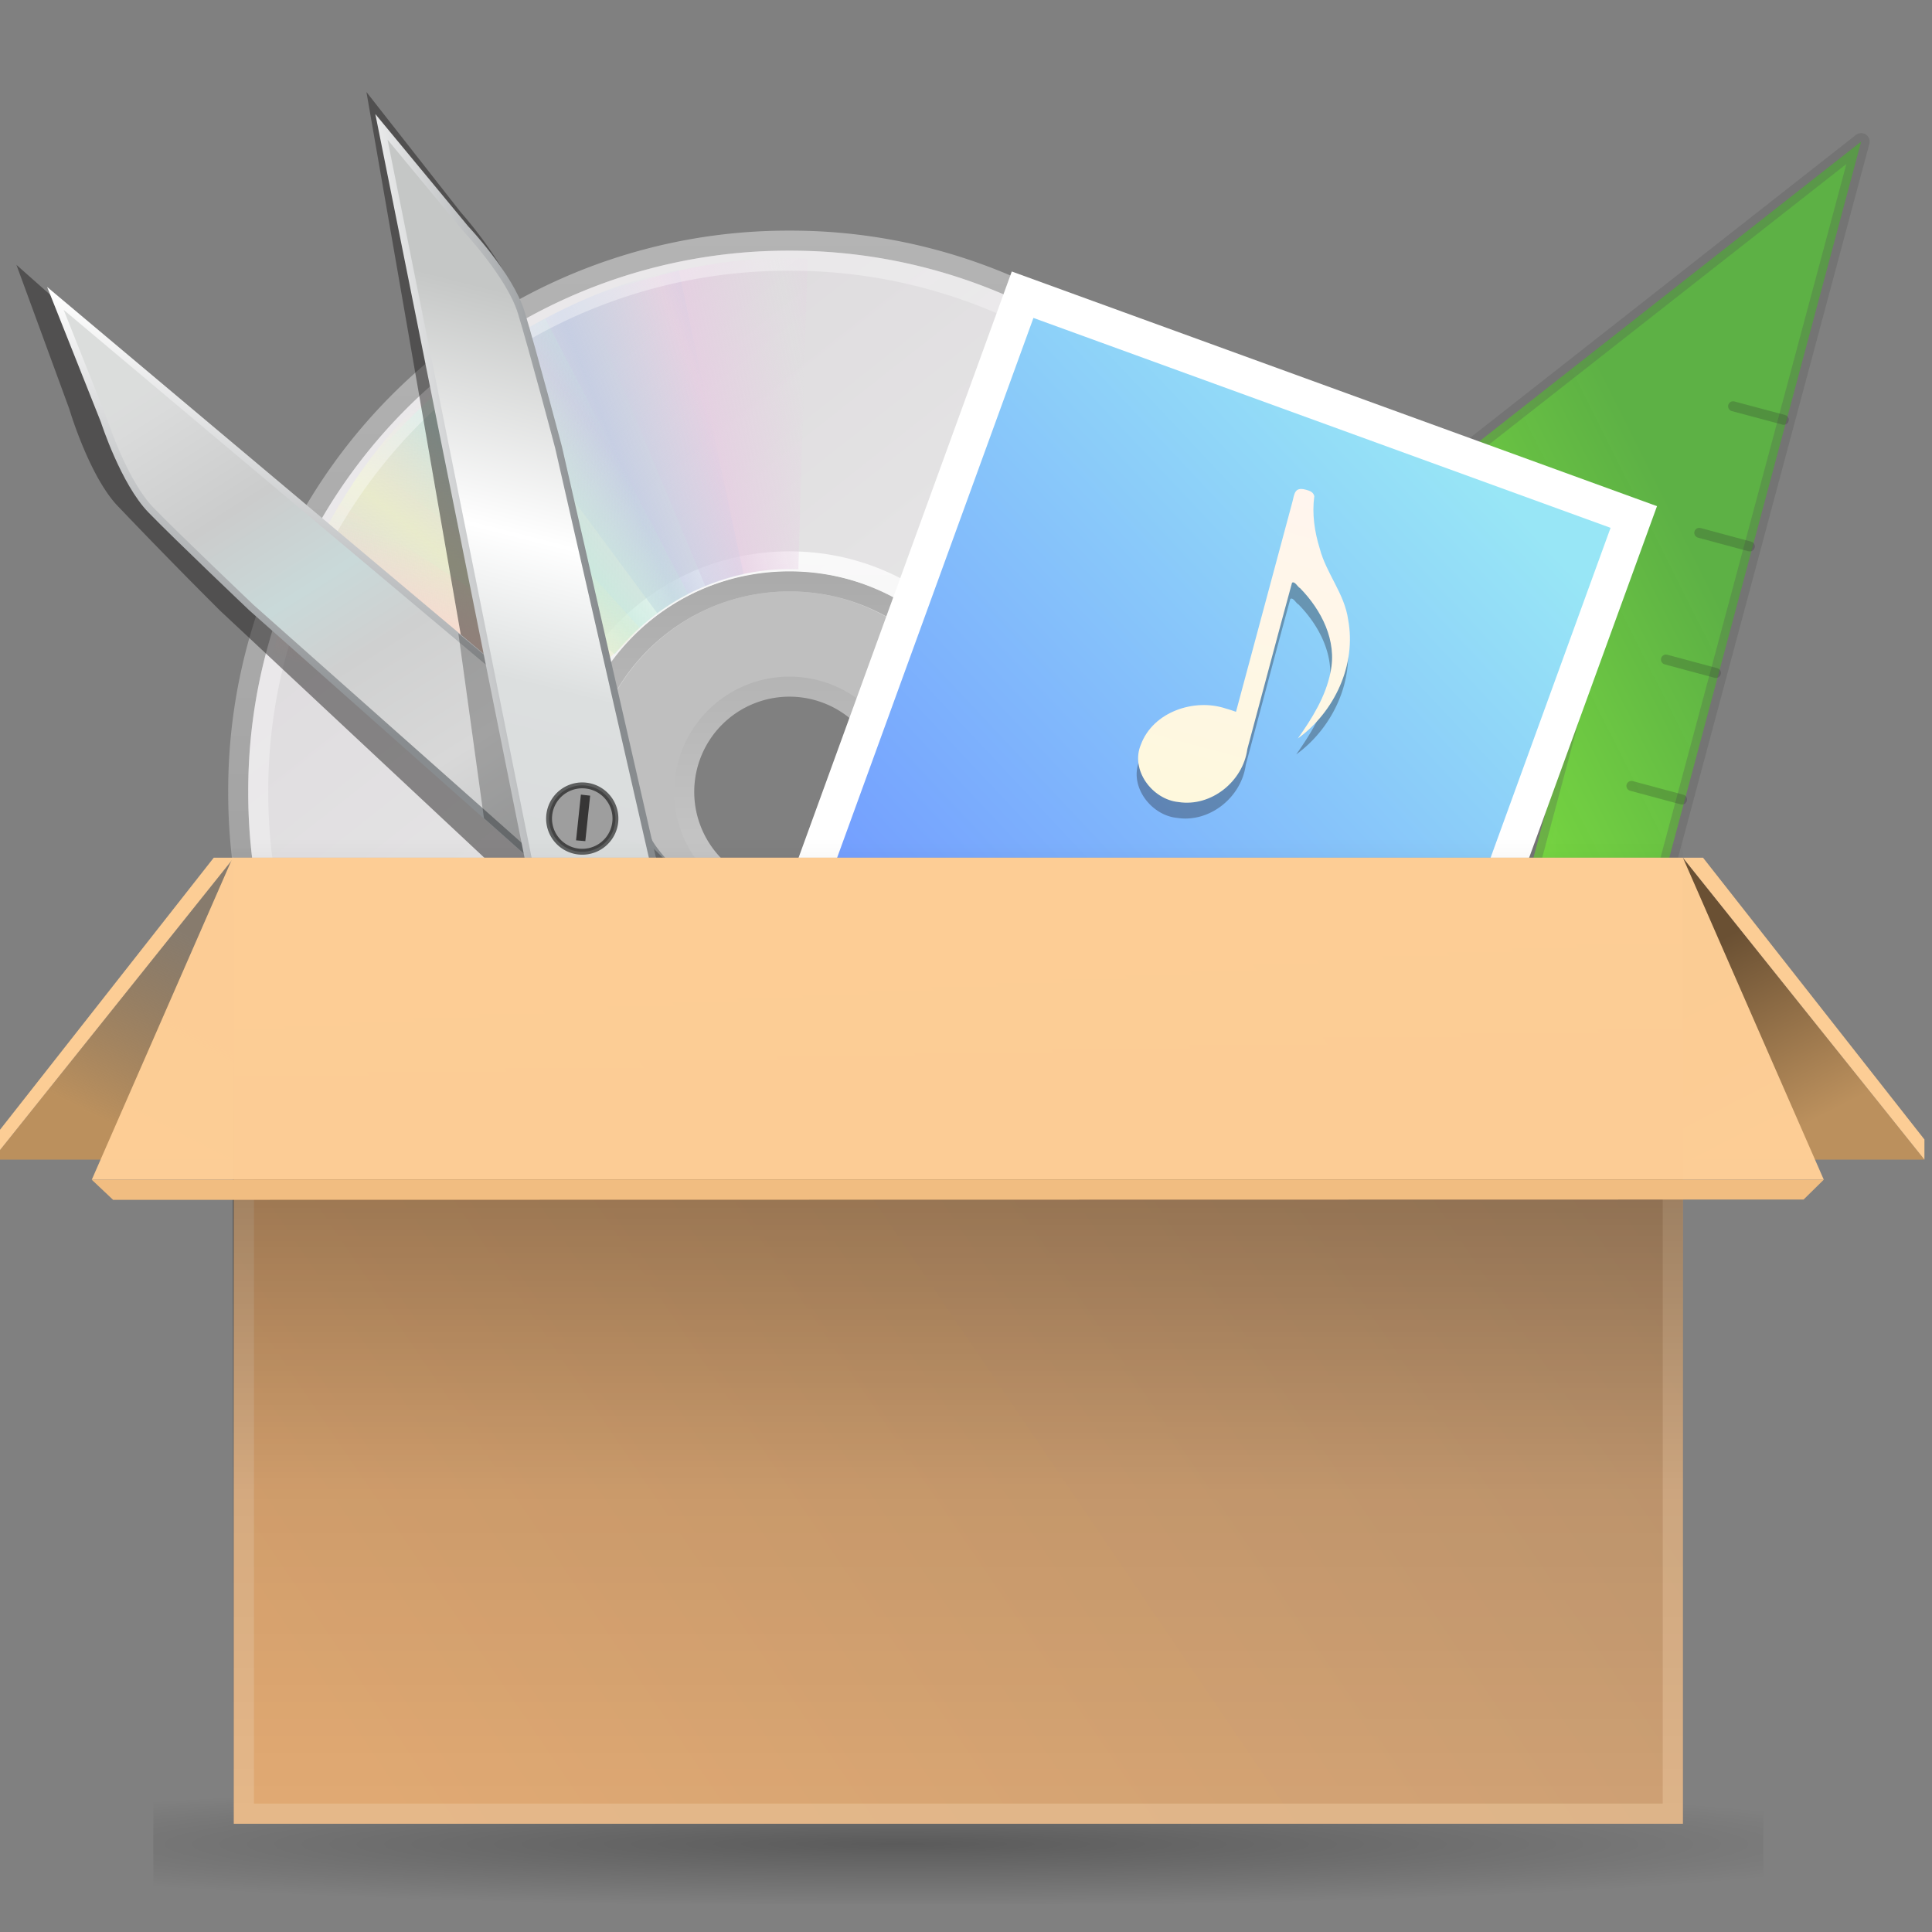 <svg xmlns="http://www.w3.org/2000/svg" xmlns:xlink="http://www.w3.org/1999/xlink" height="24" viewBox="0 0 24 24" width="24"><rect x="0" y="0" width="24" height="24" fill="#808080" stroke="none"/><title>Template icons dark</title><defs><linearGradient id="A"><stop offset="0" stop-color="#e3ab74"/><stop offset="1" stop-color="#c89e75"/></linearGradient><linearGradient id="N"><stop offset="0" stop-opacity=".291"/><stop offset="1" stop-opacity="0"/></linearGradient><linearGradient id="q"><stop offset="0" stop-color="#6a5033"/><stop offset="1" stop-color="#bb905d"/></linearGradient><linearGradient id="x"><stop offset="0" stop-color="#739eff"/><stop offset="1" stop-color="#98e6f6"/></linearGradient><linearGradient id="r"><stop offset="0" stop-color="#967248" stop-opacity=".325"/><stop offset="1" stop-color="#bb905d"/></linearGradient><linearGradient id="p"><stop offset="0" stop-opacity="0"/><stop offset=".151" stop-opacity="0"/><stop offset=".416" stop-opacity=".319"/><stop offset=".703" stop-opacity=".082"/><stop offset="1" stop-opacity="0"/></linearGradient><linearGradient id="a"><stop offset="0"/><stop offset="1" stop-opacity="0"/></linearGradient><linearGradient id="b"><stop offset="0" stop-color="#fff" stop-opacity="0"/><stop offset=".245" stop-color="#fff"/><stop offset=".774" stop-color="#fff"/><stop offset="1" stop-color="#fff" stop-opacity="0"/></linearGradient><linearGradient id="c"><stop offset="0" stop-color="#fff"/><stop offset="1" stop-color="#fff" stop-opacity="0"/></linearGradient><linearGradient id="d"><stop offset="0" stop-color="#dac197"/><stop offset=".239" stop-color="#c1a581"/><stop offset=".276" stop-color="#dbc298"/><stop offset="1" stop-color="#a68b60"/></linearGradient><linearGradient x1="63.999" y1="3.1" x2="63.999" y2="122.899" id="e" gradientUnits="userSpaceOnUse"><stop offset="0" stop-color="#f6f6f6"/><stop offset="1" stop-color="#d2d2d2"/></linearGradient><linearGradient id="f"><stop offset="0" stop-color="#969696"/><stop offset="1" stop-color="#787878"/></linearGradient><linearGradient id="g"><stop offset="0" stop-color="#fff"/><stop offset="1" stop-color="#959595"/></linearGradient><linearGradient id="h"><stop offset="0" stop-color="#d3d7cf"/><stop offset=".183" stop-color="#babdb6"/><stop offset=".319" stop-color="#fff"/><stop offset=".876" stop-color="#babdb6"/><stop offset="1" stop-color="#eeeeec"/></linearGradient><linearGradient id="i"><stop offset="0" stop-color="#888a85"/><stop offset="1" stop-color="#555753"/></linearGradient><linearGradient id="j"><stop offset="0" stop-color="#babdb6"/><stop offset="1" stop-color="#fff"/></linearGradient><linearGradient id="k"><stop offset="0" stop-color="#edd563"/><stop offset="1" stop-color="#e08223"/></linearGradient><linearGradient id="l"><stop offset="0" stop-color="#bb5e12"/><stop offset="1" stop-color="#cd8033"/></linearGradient><linearGradient id="m"><stop offset="0" stop-color="#695337"/><stop offset="1" stop-color="#695337" stop-opacity="0"/></linearGradient><linearGradient id="n"><stop offset="0" stop-color="#c3a67d"/><stop offset=".239" stop-color="#a17d4f"/><stop offset=".276" stop-color="#bb9b71"/><stop offset="1" stop-color="#836945"/></linearGradient><linearGradient id="o"><stop offset="0" stop-opacity="0"/><stop offset=".5"/><stop offset="1" stop-opacity="0"/></linearGradient><linearGradient id="s"><stop offset="0" stop-color="#fcd9cd"/><stop offset="1" stop-color="#fcd9cd" stop-opacity="0"/></linearGradient><linearGradient id="t"><stop offset="0" stop-color="#ebeec7"/><stop offset="1" stop-color="#ebeec7" stop-opacity="0"/></linearGradient><linearGradient id="u"><stop offset="0" stop-color="#c4ebdd"/><stop offset="1" stop-color="#c4ebdd" stop-opacity="0"/></linearGradient><linearGradient id="v"><stop offset="0" stop-color="#c1cbe4"/><stop offset="1" stop-color="#c1cbe4" stop-opacity="0"/></linearGradient><linearGradient id="w"><stop offset="0" stop-color="#e6cde2"/><stop offset="1" stop-color="#e6cde2" stop-opacity="0"/></linearGradient><linearGradient id="E" y2="32.509" gradientUnits="userSpaceOnUse" x2="21.448" gradientTransform="translate(115.776 107.335) scale(1.312)" y1="15.5" x1="21.448"><stop offset="0" stop-color="#aaa"/><stop offset="1" stop-color="#d4d4d4"/></linearGradient><linearGradient id="C" y2="14.203" gradientUnits="userSpaceOnUse" x2="35.391" gradientTransform="rotate(90 41.228 142.348) scale(1.571)" y1="32.416" x1="12.274"><stop offset="0" stop-color="#dedbde"/><stop offset=".5" stop-color="#e6e6e6"/><stop offset="1" stop-color="#d2d2d2"/></linearGradient><linearGradient id="D" y2="45.033" gradientUnits="userSpaceOnUse" x2="-21.916" gradientTransform="translate(182.51 106.64) scale(1.341)" y1="3" x1="-21.916"><stop offset="0" stop-color="#b4b4b4"/><stop offset="1" stop-color="#969696"/></linearGradient><linearGradient id="y"><stop offset="0" stop-color="#fff5ef"/><stop offset="1" stop-color="#fef8dd"/></linearGradient><linearGradient id="z"><stop offset="0" stop-color="#fff"/><stop offset=".063" stop-color="#fff" stop-opacity=".235"/><stop offset=".951" stop-color="#fff" stop-opacity=".157"/><stop offset="1" stop-color="#fff" stop-opacity=".392"/></linearGradient><linearGradient id="M"><stop offset="0" stop-color="#ff7d7d"/><stop offset=".262" stop-color="#fc6136"/><stop offset=".705" stop-color="#e21d0e"/><stop offset="1" stop-color="#ac1f1f"/></linearGradient><linearGradient id="B"><stop offset="0" stop-color="#ca81c4"/><stop offset="1" stop-color="#ce1748"/></linearGradient><linearGradient id="F" y2="41.181" gradientUnits="userSpaceOnUse" x2="25.208" gradientTransform="matrix(.923 0 0 .9 134.545 121.35)" y1="28.5" x1="13.63"><stop offset="0" stop-color="#82fa32" stop-opacity=".841"/><stop offset="1" stop-color="#54be35" stop-opacity=".791"/></linearGradient><linearGradient x2="1" gradientUnits="userSpaceOnUse" gradientTransform="scale(37.659) rotate(-88.059 4.182 .033)" id="G"><stop offset="0" stop-color="#888c8f"/><stop offset=".062" stop-color="#888c8f"/><stop offset=".677" stop-color="#fff"/><stop offset=".971" stop-color="#c5c7c6"/><stop offset="1" stop-color="#c5c7c6"/></linearGradient><linearGradient x1="-.006" y1=".936" x2="1.249" y2="-.572" gradientUnits="userSpaceOnUse" gradientTransform="rotate(-88.059 163.826 7.503) scale(35.646)" id="H"><stop offset="0" stop-color="#636869"/><stop offset=".119" stop-color="#a4a8aa"/><stop offset=".177" stop-color="#c6c9ca"/><stop offset=".265" stop-color="#b7babb"/><stop offset=".501" stop-color="#d8d8d8"/><stop offset=".642" stop-color="#cfd0d0"/><stop offset=".73" stop-color="#c9d9d9"/><stop offset=".84" stop-color="#cbcccc"/><stop offset=".971" stop-color="#dadbdb"/><stop offset="1" stop-color="#dbdddc"/></linearGradient><linearGradient x1=".297" y1="-.219" x2=".827" y2=".252" gradientUnits="userSpaceOnUse" gradientTransform="scale(36.368) rotate(18.09 -11.34 17.011)" id="I"><stop offset="0" stop-color="#cdc9c1"/><stop offset=".181" stop-color="#f4f3f1"/><stop offset=".492" stop-color="#b8b8b8"/><stop offset=".931" stop-color="#efeeeb"/><stop offset="1" stop-color="#fff"/></linearGradient><linearGradient x2="1" gradientUnits="userSpaceOnUse" gradientTransform="scale(-25.525 25.525) rotate(21.485 -18.377 -13.86)" id="J"><stop offset="0" stop-color="#888c8f"/><stop offset=".062" stop-color="#888c8f"/><stop offset=".677" stop-color="#fff"/><stop offset=".971" stop-color="#c5c7c6"/><stop offset="1" stop-color="#c5c7c6"/></linearGradient><linearGradient x1=".204" y1=".178" x2=".988" y2="-.108" gradientUnits="userSpaceOnUse" gradientTransform="scale(69.406) rotate(-71.943 2.912 -.084)" id="K"><stop offset="0" stop-color="#a1a5a7"/><stop offset=".052" stop-color="#aeb1b3"/><stop offset=".178" stop-color="#d9dbdc"/><stop offset=".499" stop-color="#dcdfdf"/><stop offset=".677" stop-color="#fff"/><stop offset=".971" stop-color="#c5c7c6"/><stop offset="1" stop-color="#c5c7c6"/></linearGradient><linearGradient x1=".292" y1="-.05" x2=".949" y2="-.086" gradientUnits="userSpaceOnUse" gradientTransform="scale(36.368 -36.368) rotate(-68.481 -1.174 -5.63)" id="L"><stop offset="0" stop-color="#dcd9d4"/><stop offset=".019" stop-color="#dedcd7"/><stop offset=".402" stop-color="#c7d2d5"/><stop offset=".882" stop-color="#fbfbfa"/><stop offset="1" stop-color="#a7a093"/></linearGradient><linearGradient x1="167.983" y1="8.508" x2="167.983" y2="54.78" id="ag" xlink:href="#y" gradientUnits="userSpaceOnUse" gradientTransform="scale(.411) rotate(15 -882.675 1232.942)"/><linearGradient gradientTransform="matrix(.25 0 0 .25 -84.095 -83.095)" xlink:href="#A" id="ao" x1="128.906" y1="195" x2="190.795" y2="153" gradientUnits="userSpaceOnUse"/><linearGradient xlink:href="#q" id="ap" x1="194.079" y1="154" x2="198.701" y2="163" gradientUnits="userSpaceOnUse" gradientTransform="matrix(.25 0 0 .25 -84.095 -82.345)"/><linearGradient xlink:href="#r" id="aq" gradientUnits="userSpaceOnUse" x1="194.079" y1="154" x2="198.701" y2="163" gradientTransform="matrix(-.25 0 0 .25 -4.094 -82.345)"/><linearGradient xlink:href="#p" id="ar" x1="160" y1="166.656" x2="160" y2="196.616" gradientUnits="userSpaceOnUse" gradientTransform="matrix(.25 0 0 .492 -84.095 -129.814)"/><linearGradient xlink:href="#F" id="O" gradientUnits="userSpaceOnUse" gradientTransform="matrix(.923 0 0 .9 134.545 121.35)" x1="13.63" y1="28.5" x2="25.208" y2="41.181"/><linearGradient xlink:href="#C" id="Q" gradientUnits="userSpaceOnUse" gradientTransform="rotate(90 41.228 142.348) scale(1.571)" x1="12.274" y1="32.416" x2="35.391" y2="14.203"/><linearGradient xlink:href="#D" id="R" gradientUnits="userSpaceOnUse" gradientTransform="translate(182.51 106.64) scale(1.341)" x1="-21.916" y1="3" x2="-21.916" y2="45.033"/><linearGradient xlink:href="#E" id="S" gradientUnits="userSpaceOnUse" gradientTransform="translate(115.776 107.335) scale(1.312)" x1="21.448" y1="15.5" x2="21.448" y2="32.509"/><linearGradient xlink:href="#c" id="T" gradientUnits="userSpaceOnUse" gradientTransform="translate(133.133 124.313) scale(.581)" x1="18.776" y1="4.038" x2="18.203" y2="45.962"/><linearGradient xlink:href="#w" id="U" gradientUnits="userSpaceOnUse" gradientTransform="rotate(1.621 -3694.103 4166.568) scale(1.333)" x1="20.58" y1="10.775" x2="24.274" y2="9.862" spreadMethod="reflect"/><linearGradient xlink:href="#v" id="V" gradientUnits="userSpaceOnUse" gradientTransform="translate(115.276 106.894) scale(1.333)" x1="17.495" y1="11.2" x2="21.047" y2="9.796" spreadMethod="reflect"/><linearGradient xlink:href="#u" id="W" gradientUnits="userSpaceOnUse" gradientTransform="translate(115.276 106.894) scale(1.333)" x1="14.085" y1="13.046" x2="16.994" y2="10.732" spreadMethod="reflect"/><linearGradient xlink:href="#t" id="X" gradientUnits="userSpaceOnUse" gradientTransform="translate(115.276 106.894) scale(1.333)" x1="12.372" y1="16.188" x2="14.609" y2="13.462" spreadMethod="reflect"/><linearGradient xlink:href="#s" id="Y" gradientUnits="userSpaceOnUse" gradientTransform="translate(115.276 106.894) scale(1.333)" x1="10.609" y1="17.886" x2="9.73" y2="20.613" spreadMethod="reflect"/><linearGradient xlink:href="#c" id="Z" gradientUnits="userSpaceOnUse" gradientTransform="translate(114.686 105.371) scale(1.339)" x1="10.502" y1="3.61" x2="48.799" y2="54.698"/><linearGradient xlink:href="#w" id="aa" gradientUnits="userSpaceOnUse" gradientTransform="rotate(-178.379 90.39 84.629) scale(1.333)" x1="20.58" y1="10.775" x2="24.274" y2="9.862" spreadMethod="reflect"/><linearGradient xlink:href="#v" id="ab" gradientUnits="userSpaceOnUse" gradientTransform="rotate(180 89.638 85.44) scale(1.333)" x1="17.495" y1="11.2" x2="21.047" y2="9.796" spreadMethod="reflect"/><linearGradient xlink:href="#u" id="ac" gradientUnits="userSpaceOnUse" gradientTransform="rotate(180 89.638 85.44) scale(1.333)" x1="14.085" y1="13.046" x2="16.994" y2="10.732" spreadMethod="reflect"/><linearGradient xlink:href="#t" id="ad" gradientUnits="userSpaceOnUse" gradientTransform="rotate(180 89.638 85.44) scale(1.333)" x1="12.372" y1="16.188" x2="14.609" y2="13.462" spreadMethod="reflect"/><linearGradient xlink:href="#s" id="ae" gradientUnits="userSpaceOnUse" gradientTransform="rotate(180 89.638 85.44) scale(1.333)" x1="10.609" y1="17.886" x2="9.73" y2="20.613" spreadMethod="reflect"/><linearGradient xlink:href="#x" id="af" gradientUnits="userSpaceOnUse" gradientTransform="translate(3.579 -15.939)" x1="211.886" y1="114.474" x2="230.317" y2="77.976"/><linearGradient xlink:href="#G" id="ah" gradientUnits="userSpaceOnUse" gradientTransform="scale(37.659) rotate(-88.059 4.182 .033)" x2="1"/><linearGradient xlink:href="#H" id="ai" gradientUnits="userSpaceOnUse" gradientTransform="rotate(-88.059 163.826 7.503) scale(35.646)" x1="-.006" y1=".936" x2="1.249" y2="-.572"/><linearGradient xlink:href="#I" id="aj" gradientUnits="userSpaceOnUse" gradientTransform="scale(36.368) rotate(18.09 -11.34 17.011)" x1=".297" y1="-.219" x2=".827" y2=".252"/><linearGradient xlink:href="#J" id="ak" gradientUnits="userSpaceOnUse" gradientTransform="scale(-25.525 25.525) rotate(21.485 -18.377 -13.86)" x2="1"/><linearGradient xlink:href="#K" id="al" gradientUnits="userSpaceOnUse" gradientTransform="scale(69.406) rotate(-71.943 2.912 -.084)" x1=".204" y1=".178" x2=".988" y2="-.108"/><linearGradient xlink:href="#L" id="am" gradientUnits="userSpaceOnUse" gradientTransform="scale(36.368 -36.368) rotate(-68.481 -1.174 -5.63)" x1=".292" y1="-.05" x2=".949" y2="-.086"/><radialGradient id="P" gradientUnits="userSpaceOnUse" cy="15.064" cx="9.026" gradientTransform="matrix(1.285 0 0 .956 128.632 124.918)" r="18.259"><stop offset="0" stop-color="#fff"/><stop offset="1" stop-color="#fff" stop-opacity="0"/></radialGradient><radialGradient xlink:href="#N" id="an" cx="157.114" cy="228.185" fx="157.114" fy="228.185" r="37" gradientTransform="matrix(.342 0 0 .021 -98.534 -37.883)" gradientUnits="userSpaceOnUse"/></defs><g stroke-linejoin="round"><path d="M138.699 133.5v27h36zm5 11l15 11h-15z" fill="url(#O)" fill-rule="evenodd" stroke="#535353" stroke-width=".646" stroke-opacity=".269" transform="scale(.326) rotate(-75 21.742 150.572)"/><path d="M19.845 11.335l.629.169zm.421-1.572l.629.169zm.843-3.144l.628.169zm.42-1.572l.63.168zm-.834 3.146l.621.167z" fill="none" stroke="#2e2e2e" stroke-width=".124" stroke-linecap="round" stroke-opacity=".236"/><path d="M139.7 135.5v24h32zm4.999 8.5l14.5 10.5c.546.395.374 2-.3 2h-14.612c-.723 0-1.588-.752-1.588-1.474v-9.707c0-.671 1.456-1.712 2-1.318z" opacity=".5" fill="none" stroke="url(#P)" transform="scale(.326) rotate(-75 21.742 150.572)"/></g><path d="M174.776 138.835a27.43 27.43 0 0 0-27.5-27.5 27.43 27.43 0 0 0-27.5 27.5 27.43 27.43 0 0 0 27.5 27.5 27.43 27.43 0 0 0 27.5-27.5zm-17 0c0 5.538-4.851 10.5-10.5 10.5-5.76 0-10.5-5.074-10.5-10.5 0-5.537 4.519-10.5 10.5-10.5 5.98 0 10.5 5.073 10.5 10.5z" fill="url(#Q)" stroke="url(#R)" transform="matrix(.249 0 0 .249 -26.865 -24.733)"/><path d="M147.276 128.335c-5.796 0-10.5 4.704-10.5 10.5s4.704 10.5 10.5 10.5 10.5-4.704 10.5-10.5-4.704-10.5-10.5-10.5zm0 5.25a5.252 5.252 0 0 1 5.25 5.25 5.252 5.252 0 0 1-5.25 5.25 5.252 5.252 0 0 1-5.25-5.25 5.252 5.252 0 0 1 5.25-5.25z" fill="#fff" fill-opacity=".498" stroke="url(#S)" stroke-linejoin="round" transform="matrix(.249 0 0 .249 -26.865 -24.733)"/><path d="M147.276 127.335c-6.374 0-11.5 5.126-11.5 11.5s5.126 11.5 11.5 11.5 11.5-5.126 11.5-11.5-5.126-11.5-11.5-11.5z" opacity=".8" fill="none" stroke="url(#T)" transform="matrix(.249 0 0 .249 -26.865 -24.733)"/><path d="M137.117 114.234l5.955 14.324a11.045 11.045 0 0 1 4.525-.83l.125.003.456-15.486c-3.918-.205-7.412.667-11.061 1.99z" opacity=".8" fill="url(#U)" transform="matrix(.249 0 0 .249 -26.865 -24.733)"/><path d="M131.437 117.435l9.24 12.48a11.058 11.058 0 0 1 4.191-1.9c.041-.01.08-.02.123-.027l-3.24-15.193c-3.852.748-7.092 2.474-10.314 4.64z" opacity=".8" fill="url(#V)" transform="matrix(.249 0 0 .249 -26.865 -24.733)"/><path d="M126.279 122.422l12.284 9.54a11.068 11.068 0 0 1 3.556-2.92c.037-.018.072-.037.11-.057l-7.133-13.757c-3.526 1.72-6.266 4.268-8.817 7.194z" opacity=".8" fill="url(#W)" transform="matrix(.249 0 0 .249 -26.865 -24.733)"/><path d="M122.786 128.325c9.566 2.99 10.466 9.374 17.036 2.339l-10.547-11.595c-2.962 2.575-4.782 5.77-6.49 9.256z" opacity=".8" fill="url(#X)" transform="matrix(.249 0 0 .249 -26.865 -24.733)"/><path d="M124.816 124.484c-1.578 2.336-2.544 4.849-3.367 7.525l15.118 3.966c.287-1.017.691-2.018 1.292-2.957l.083-.125-13.126-8.41z" opacity=".8" fill="url(#Y)" transform="matrix(.249 0 0 .249 -26.865 -24.733)"/><path d="M147.276 112.335a26.432 26.432 0 0 0-26.5 26.5 26.432 26.432 0 0 0 26.5 26.5 26.432 26.432 0 0 0 26.5-26.5 26.432 26.432 0 0 0-26.5-26.5z" opacity=".4" fill="none" stroke="url(#Z)" transform="matrix(.249 0 0 .249 -26.865 -24.733)"/><path d="M157.435 163.541l-5.955-14.324c-1.397.573-2.92.876-4.526.831l-.125-.004-.456 15.486c3.918.206 7.412-.667 11.062-1.99z" opacity=".8" fill="url(#aa)" transform="matrix(.249 0 0 .249 -26.865 -24.733)"/><path d="M163.115 160.34l-9.241-12.48a11.058 11.058 0 0 1-4.191 1.9c-.041.01-.08.02-.123.028l3.24 15.192c3.852-.748 7.092-2.474 10.315-4.64z" opacity=".8" fill="url(#ab)" transform="matrix(.249 0 0 .249 -26.865 -24.733)"/><path d="M168.273 155.353l-12.285-9.54a11.068 11.068 0 0 1-3.556 2.92l-.11.057 7.133 13.757c3.526-1.72 6.266-4.268 8.818-7.194z" opacity=".8" fill="url(#ac)" transform="matrix(.249 0 0 .249 -26.865 -24.733)"/><path d="M171.765 149.45c-9.566-2.99-10.466-9.374-17.035-2.338l10.546 11.594c2.962-2.575 4.782-5.77 6.49-9.256z" opacity=".8" fill="url(#ad)" transform="matrix(.249 0 0 .249 -26.865 -24.733)"/><path d="M169.735 153.291c1.578-2.336 2.544-4.849 3.367-7.525l-15.118-3.966c-.287 1.017-.69 2.018-1.292 2.957l-.083.125 13.126 8.41z" opacity=".8" fill="url(#ae)" transform="matrix(.249 0 0 .249 -26.865 -24.733)"/><g><path transform="scale(.225) rotate(19.986 244.546 -367.26)" style="isolation:auto;mix-blend-mode:normal;marker:none" color="#000" display="block" overflow="visible" fill="url(#af)" stroke="#fff" stroke-width="2" paint-order="fill markers stroke" d="M198.873 57.46h35.906v39.685h-35.906z"/><path d="M16.195 6.285c-.136-.037-.136.06-.161.152l-.7 2.604s-.075-.027-.127-.04c-.39-.131-.9.04-1.052.445-.135.317.141.682.466.714.403.064.8-.254.854-.658.185-.687.366-1.376.554-2.062.035-.023.072.056.1.067.265.27.461.653.377 1.041-.06.305-.228.573-.404.824.454-.33.727-.914.623-1.474-.044-.32-.27-.572-.352-.88a1.515 1.515 0 0 1-.068-.651c-.01-.05-.054-.068-.098-.079z" style="marker:none" color="#000" overflow="visible" fill="#0b0201" fill-opacity=".286"/><path d="M182.692 132.564c-.606-.163-.606.267-.715.675l-3.115 11.594s-.333-.12-.566-.182c-1.737-.581-4.01.182-4.682 1.983-.601 1.414.627 3.039 2.073 3.181 1.794.282 3.563-1.13 3.802-2.93.824-3.058 1.63-6.126 2.467-9.18.156-.104.32.251.442.299 1.18 1.206 2.055 2.907 1.682 4.635-.265 1.356-1.017 2.552-1.802 3.665 2.022-1.464 3.24-4.064 2.776-6.558-.196-1.429-1.204-2.546-1.566-3.92-.29-.932-.435-1.924-.303-2.897-.046-.222-.244-.3-.436-.35z" fill="url(#ag)" transform="matrix(.225 0 0 .225 -24.89 -23.745)"/></g><g><path d="M4.552 1.143l1.233 7.092L.204 3.29.86 5.078s.24.815.591 1.196a73.643 73.643 0 0 0 1.283 1.312l3.507 3.279.018.106s.506.529.579.665c.256.481.363 1.613.331 2.157-.01.17-.17.63-.181.663a2.088 2.088 0 0 0-1.096.296 2.117 2.117 0 0 0-.723 2.907c.283.473.72.795 1.208.944a2.1 2.1 0 0 0 1.86-.146 2.118 2.118 0 0 0 .627-3.048l-.52-2.577 1.734 1.62c.022.052.044.104.07.154a2.12 2.12 0 0 0 2.854.913 2.1 2.1 0 0 0 1.1-1.508 2.123 2.123 0 0 0-.169-1.52 2.118 2.118 0 0 0-2.853-.913 2.089 2.089 0 0 0-.827.778c-.033-.008-.51-.113-.66-.194-.48-.259-1.387-.944-1.662-1.416l-.013-.028-1.04-5.165s-.308-1.293-.444-1.78c-.14-.5-.707-1.132-.707-1.132zm7.96 10.928a1.642 1.642 0 0 1 1.12 1.84 1.62 1.62 0 0 1-.815 1.009 1.636 1.636 0 0 1-2.35-1.112l-.036-.274a1.642 1.642 0 0 1 .02-.346 1.62 1.62 0 0 1 2.061-1.117zm-4.971 2.974l.054.017c.107.043.209.098.305.164l.213.175a1.636 1.636 0 0 1-.288 2.583 1.62 1.62 0 0 1-1.288.164 1.64 1.64 0 0 1-.79-.678 1.636 1.636 0 0 1 .557-2.246 1.62 1.62 0 0 1 1.237-.18z" fill="#1e1d1d" fill-opacity=".473"/><path d="M178.47 163.07c-2.997-.57-8.982-2.694-11.242-4.743-.637-.575-2.81-4.04-2.81-4.04l-50.936-22.658 6.514 8.412s2.651 3.94 5.165 5.375c2.46 1.406 9.047 4.83 9.047 4.83l54.45 25.998-6.238-13.263s-2.98.273-3.95.09" fill="url(#ah)" transform="scale(.17) rotate(16.063 450.594 -313.626)"/><path d="M134.425 149.791c-.05-.026-6.59-3.428-9.013-4.813-2.385-1.362-4.972-5.18-4.997-5.219l-5.307-6.854 48.964 21.782c.445.702 2.2 3.456 2.817 4.014 2.281 2.068 8.326 4.262 11.485 4.865.84.16 2.887.018 3.74-.051l5.485 11.665-53.174-25.389" fill="url(#ai)" transform="scale(.17) rotate(16.063 450.594 -313.626)"/><path d="M12.835 14.475a1.556 1.556 0 0 1-2.113-.615 1.556 1.556 0 0 1 .602-2.117 1.556 1.556 0 0 1 2.113.615 1.556 1.556 0 0 1-.602 2.117zm-1.733-3.134a2.015 2.015 0 0 0-.78 2.74 2.015 2.015 0 0 0 2.736.797 2.015 2.015 0 0 0 .78-2.74 2.014 2.014 0 0 0-2.736-.797" fill="#6c6a6a"/><path d="M200.289 172.333c-3.56 3.56-9.348 3.54-12.931-.042-3.583-3.583-3.602-9.37-.042-12.93 3.563-3.563 9.35-3.545 12.933.038 3.584 3.583 3.602 9.37.04 12.934zm-14.883-14.883c-4.608 4.608-4.584 12.104.052 16.74 4.637 4.637 12.136 4.664 16.744.056 4.61-4.61 4.581-12.107-.056-16.744-4.636-4.636-12.13-4.662-16.74-.052" fill="url(#aj)" stroke="#7d7569" stroke-width=".21" transform="scale(.17) rotate(16.063 450.594 -313.626)"/><path d="M8.52 10.937l-.59-.583-1.756-2.088-.48-.399.318 2.297 2.822 2.507z" fill-opacity=".253" fill-rule="evenodd"/><path d="M168.302 175.846c-.75-2.956-3.226-8.805-5.405-10.938-.614-.602-4.201-2.565-4.201-2.565l-25.663-49.49 8.787 6.002s4.09 2.41 5.675 4.834c1.55 2.371 5.362 8.74 5.362 8.74l29.205 52.8-13.612-5.433s.095-2.992-.148-3.95" fill="url(#ak)" transform="scale(.17) rotate(16.063 450.594 -313.626)"/><path d="M168.964 179.458c.018-.856.037-2.91-.173-3.737-.79-3.117-3.341-9.02-5.541-11.174-.595-.583-3.448-2.17-4.177-2.573l-24.668-47.573 7.13 4.87c.068.043 4.037 2.398 5.538 4.693 1.525 2.336 5.313 8.66 5.35 8.726l28.513 51.547-11.972-4.779" fill="url(#al)" transform="scale(.17) rotate(16.063 450.594 -313.626)"/><path d="M6.206 16.912a1.556 1.556 0 0 1 .475-2.149 1.557 1.557 0 0 1 2.146.488c.462.729.25 1.691-.474 2.15a1.556 1.556 0 0 1-2.147-.489zm-.385.245a2.014 2.014 0 0 0 2.778.632 2.015 2.015 0 0 0 .614-2.782 2.014 2.014 0 0 0-2.777-.632 2.014 2.014 0 0 0-.615 2.782" fill="#6c6a6a"/><path d="M165.94 197.807c-3.791-3.363-4.155-9.141-.812-12.908 3.34-3.765 9.12-4.094 12.91-.732 3.792 3.364 4.154 9.14.815 12.906-3.342 3.77-9.122 4.096-12.912.734zm-1.78 2.007c4.907 4.352 12.39 3.934 16.717-.946 4.324-4.877 3.85-12.358-1.057-16.71-4.906-4.351-12.387-3.927-16.712.948-4.329 4.878-3.853 12.357 1.053 16.708" fill="url(#am)" stroke="#7d7569" stroke-width=".21" transform="scale(.17) rotate(16.063 450.594 -313.626)"/><path d="M7.643 10.212a.412.412 0 1 1-.82-.087.412.412 0 0 1 .82.087" fill="#9e9e9e" stroke="#000" stroke-width=".073" stroke-opacity=".577"/><path d="M7.271 10.45l.06-.566-.115-.013-.06.568.116.01" fill="#373636"/></g><path style="isolation:auto;mix-blend-mode:normal;marker:none" d="M-54.095-41.595h20v9.25h-20z" color="#000" overflow="visible" fill="url(#an)" paint-order="fill markers stroke" transform="translate(56 56)"/><path style="isolation:auto;mix-blend-mode:normal;marker:none" d="M-53.095-45.345h18v12h-18z" color="#000" display="block" overflow="visible" fill="url(#ao)" paint-order="fill markers stroke" transform="translate(56 56)"/><path style="isolation:auto;mix-blend-mode:normal;marker:none" d="M2.905 14.655v8h18v-8h-.25v7.75h-17.5v-7.75z" color="#000" display="block" overflow="visible" fill="#eac198" fill-opacity=".604" paint-order="fill markers stroke"/><path style="isolation:auto;mix-blend-mode:normal;marker:none" d="M-35.094-45.345l3 3.75h-3z" color="#000" display="block" overflow="visible" fill="url(#ap)" paint-order="fill markers stroke" transform="translate(56 56)"/><path d="M-53.095-45.345l-3 3.75h3z" style="isolation:auto;mix-blend-mode:normal;marker:none" color="#000" display="block" overflow="visible" fill="url(#aq)" paint-order="fill markers stroke" transform="translate(56 56)"/><path d="M-53.11-49.095h18.016v15.75H-53.11z" style="isolation:auto;mix-blend-mode:normal;marker:none" color="#000" display="block" overflow="visible" fill="url(#ar)" paint-order="fill markers stroke" transform="translate(56 56)"/><path d="M2.89 10.655h18.016l1.75 4H1.14z" style="isolation:auto;mix-blend-mode:normal;marker:none" color="#000" display="block" overflow="visible" fill="#fece96" fill-opacity=".978" paint-order="fill markers stroke"/><path style="isolation:auto;mix-blend-mode:normal;marker:none" d="M1.405 14.905l21-.004.25-.246H1.14z" color="#000" overflow="visible" fill="#f1bd81" paint-order="fill markers stroke"/><path d="M-.095 14.155l2.75-3.5h.25l-3 3.75zM23.906 14.155l-2.75-3.5h-.25l3 3.75z" style="isolation:auto;mix-blend-mode:normal;marker:none" color="#000" display="block" overflow="visible" fill="#fccd95" paint-order="fill markers stroke"/></svg>